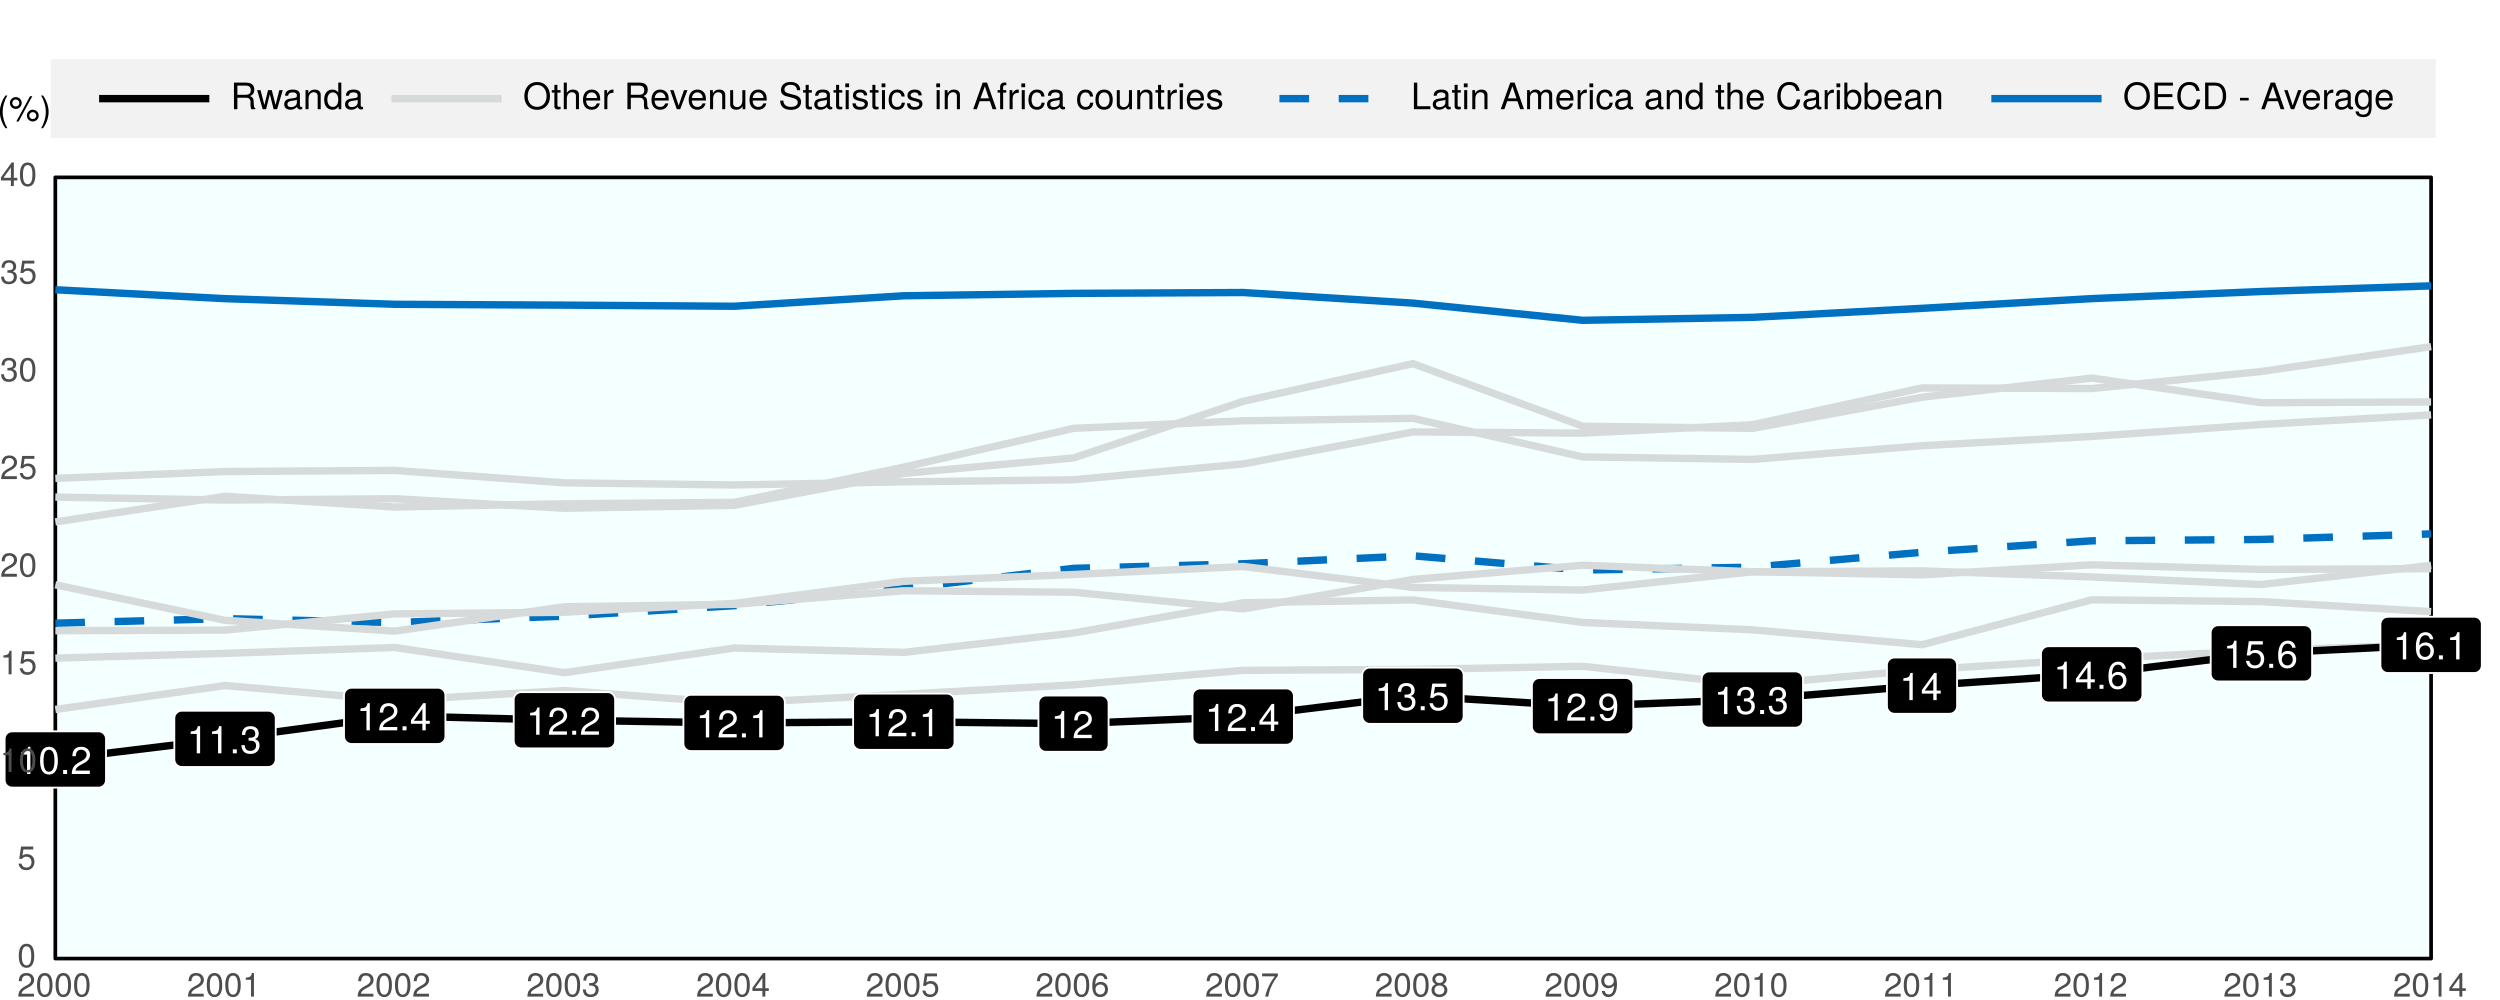 <?xml version="1.0" encoding="UTF-8"?>
<svg xmlns="http://www.w3.org/2000/svg" xmlns:xlink="http://www.w3.org/1999/xlink" width="720pt" height="288pt" viewBox="0 0 720 288" version="1.1">
<defs>
<g>
<symbol overflow="visible" id="glyph0-0">
<path style="stroke:none;" d=""/>
</symbol>
<symbol overflow="visible" id="glyph0-1">
<path style="stroke:none;" d="M 3.828 0 L 3.828 -7.828 L 3.188 -7.828 C 2.844 -6.625 2.625 -6.469 1.125 -6.281 L 1.125 -5.578 L 2.859 -5.578 L 2.859 0 Z M 3.828 0 "/>
</symbol>
<symbol overflow="visible" id="glyph0-2">
<path style="stroke:none;" d="M 5.594 -3.766 C 5.594 -6.484 4.734 -7.828 3.031 -7.828 C 1.344 -7.828 0.469 -6.469 0.469 -3.828 C 0.469 -1.188 1.359 0.172 3.031 0.172 C 4.688 0.172 5.594 -1.188 5.594 -3.766 Z M 4.609 -3.859 C 4.609 -1.641 4.094 -0.641 3.016 -0.641 C 1.984 -0.641 1.469 -1.672 1.469 -3.828 C 1.469 -5.969 1.984 -6.969 3.031 -6.969 C 4.094 -6.969 4.609 -5.953 4.609 -3.859 Z M 4.609 -3.859 "/>
</symbol>
<symbol overflow="visible" id="glyph0-3">
<path style="stroke:none;" d="M 2.109 0 L 2.109 -1.156 L 0.969 -1.156 L 0.969 0 Z M 2.109 0 "/>
</symbol>
<symbol overflow="visible" id="glyph0-4">
<path style="stroke:none;" d="M 5.641 -5.531 C 5.641 -6.859 4.625 -7.828 3.141 -7.828 C 1.531 -7.828 0.609 -7.016 0.547 -5.109 L 1.531 -5.109 C 1.609 -6.422 2.141 -6.984 3.109 -6.984 C 3.984 -6.984 4.656 -6.359 4.656 -5.516 C 4.656 -4.891 4.281 -4.359 3.594 -3.969 L 2.578 -3.391 C 0.938 -2.469 0.469 -1.719 0.375 0 L 5.594 0 L 5.594 -0.969 L 1.469 -0.969 C 1.562 -1.609 1.922 -2.016 2.891 -2.578 L 3.984 -3.172 C 5.078 -3.75 5.641 -4.578 5.641 -5.531 Z M 5.641 -5.531 "/>
</symbol>
<symbol overflow="visible" id="glyph0-5">
<path style="stroke:none;" d="M 5.594 -2.281 C 5.594 -3.219 5.203 -3.781 4.266 -4.094 C 5 -4.391 5.359 -4.891 5.359 -5.672 C 5.359 -7.031 4.469 -7.828 2.969 -7.828 C 1.391 -7.828 0.547 -6.969 0.516 -5.297 L 1.484 -5.297 C 1.516 -6.469 1.984 -6.984 2.984 -6.984 C 3.844 -6.984 4.359 -6.469 4.359 -5.641 C 4.359 -4.812 4 -4.469 2.438 -4.469 L 2.438 -3.641 L 2.969 -3.641 C 4.047 -3.641 4.594 -3.141 4.594 -2.266 C 4.594 -1.281 3.984 -0.703 2.969 -0.703 C 1.906 -0.703 1.391 -1.219 1.328 -2.359 L 0.359 -2.359 C 0.469 -0.625 1.344 0.172 2.938 0.172 C 4.547 0.172 5.594 -0.797 5.594 -2.281 Z M 5.594 -2.281 "/>
</symbol>
<symbol overflow="visible" id="glyph0-6">
<path style="stroke:none;" d="M 5.75 -1.875 L 5.75 -2.75 L 4.578 -2.75 L 4.578 -7.828 L 3.859 -7.828 L 0.312 -2.906 L 0.312 -1.875 L 3.609 -1.875 L 3.609 0 L 4.578 0 L 4.578 -1.875 Z M 3.609 -2.75 L 1.156 -2.75 L 3.609 -6.172 Z M 3.609 -2.75 "/>
</symbol>
<symbol overflow="visible" id="glyph0-7">
<path style="stroke:none;" d="M 5.672 -2.594 C 5.672 -4.141 4.641 -5.156 3.141 -5.156 C 2.578 -5.156 2.141 -5.016 1.688 -4.688 L 2 -6.703 L 5.266 -6.703 L 5.266 -7.672 L 1.219 -7.672 L 0.625 -3.562 L 1.531 -3.562 C 1.984 -4.109 2.359 -4.297 2.953 -4.297 C 4.016 -4.297 4.672 -3.625 4.672 -2.469 C 4.672 -1.344 4.016 -0.703 2.953 -0.703 C 2.109 -0.703 1.594 -1.125 1.359 -2.016 L 0.391 -2.016 C 0.703 -0.453 1.594 0.172 2.984 0.172 C 4.562 0.172 5.672 -0.938 5.672 -2.594 Z M 5.672 -2.594 "/>
</symbol>
<symbol overflow="visible" id="glyph0-8">
<path style="stroke:none;" d="M 5.625 -4.094 C 5.625 -6.547 4.766 -7.828 2.984 -7.828 C 1.484 -7.828 0.422 -6.766 0.422 -5.234 C 0.422 -3.781 1.406 -2.797 2.828 -2.797 C 3.562 -2.797 4.109 -3.062 4.625 -3.672 C 4.609 -1.75 3.984 -0.703 2.875 -0.703 C 2.188 -0.703 1.719 -1.125 1.562 -1.875 L 0.578 -1.875 C 0.766 -0.594 1.609 0.172 2.812 0.172 C 4.641 0.172 5.625 -1.391 5.625 -4.094 Z M 4.562 -5.266 C 4.562 -4.297 3.891 -3.656 2.938 -3.656 C 2 -3.656 1.406 -4.266 1.406 -5.312 C 1.406 -6.312 2.078 -6.984 2.969 -6.984 C 3.875 -6.984 4.562 -6.281 4.562 -5.266 Z M 4.562 -5.266 "/>
</symbol>
<symbol overflow="visible" id="glyph0-9">
<path style="stroke:none;" d="M 5.672 -2.438 C 5.672 -3.891 4.672 -4.875 3.266 -4.875 C 2.5 -4.875 1.891 -4.578 1.469 -4 C 1.484 -5.906 2.094 -6.969 3.219 -6.969 C 3.906 -6.969 4.375 -6.547 4.531 -5.781 L 5.5 -5.781 C 5.312 -7.062 4.469 -7.828 3.281 -7.828 C 1.453 -7.828 0.469 -6.297 0.469 -3.562 C 0.469 -1.125 1.312 0.172 3.109 0.172 C 4.594 0.172 5.672 -0.891 5.672 -2.438 Z M 4.672 -2.359 C 4.672 -1.375 4.016 -0.703 3.109 -0.703 C 2.203 -0.703 1.531 -1.406 1.531 -2.406 C 1.531 -3.375 2.188 -4.016 3.141 -4.016 C 4.094 -4.016 4.672 -3.406 4.672 -2.359 Z M 4.672 -2.359 "/>
</symbol>
<symbol overflow="visible" id="glyph1-0">
<path style="stroke:none;" d=""/>
</symbol>
<symbol overflow="visible" id="glyph1-1">
<path style="stroke:none;" d="M 4.859 -3.266 C 4.859 -5.625 4.109 -6.797 2.641 -6.797 C 1.172 -6.797 0.406 -5.609 0.406 -3.328 C 0.406 -1.031 1.188 0.141 2.641 0.141 C 4.078 0.141 4.859 -1.031 4.859 -3.266 Z M 4 -3.344 C 4 -1.422 3.562 -0.562 2.625 -0.562 C 1.734 -0.562 1.281 -1.453 1.281 -3.312 C 1.281 -5.188 1.734 -6.047 2.641 -6.047 C 3.547 -6.047 4 -5.172 4 -3.344 Z M 4 -3.344 "/>
</symbol>
<symbol overflow="visible" id="glyph1-2">
<path style="stroke:none;" d="M 4.922 -2.25 C 4.922 -3.594 4.031 -4.484 2.719 -4.484 C 2.25 -4.484 1.859 -4.359 1.469 -4.062 L 1.734 -5.828 L 4.562 -5.828 L 4.562 -6.656 L 1.062 -6.656 L 0.547 -3.094 L 1.328 -3.094 C 1.719 -3.562 2.047 -3.734 2.578 -3.734 C 3.484 -3.734 4.062 -3.141 4.062 -2.141 C 4.062 -1.156 3.484 -0.609 2.578 -0.609 C 1.828 -0.609 1.375 -0.984 1.188 -1.75 L 0.328 -1.75 C 0.609 -0.391 1.375 0.141 2.594 0.141 C 3.969 0.141 4.922 -0.812 4.922 -2.25 Z M 4.922 -2.25 "/>
</symbol>
<symbol overflow="visible" id="glyph1-3">
<path style="stroke:none;" d="M 3.328 0 L 3.328 -6.797 L 2.766 -6.797 C 2.469 -5.75 2.281 -5.609 0.984 -5.453 L 0.984 -4.844 L 2.484 -4.844 L 2.484 0 Z M 3.328 0 "/>
</symbol>
<symbol overflow="visible" id="glyph1-4">
<path style="stroke:none;" d="M 4.906 -4.812 C 4.906 -5.953 4.016 -6.797 2.719 -6.797 C 1.328 -6.797 0.531 -6.094 0.484 -4.438 L 1.328 -4.438 C 1.391 -5.578 1.859 -6.062 2.703 -6.062 C 3.469 -6.062 4.031 -5.516 4.031 -4.781 C 4.031 -4.25 3.719 -3.797 3.125 -3.438 L 2.234 -2.938 C 0.812 -2.141 0.406 -1.5 0.328 0 L 4.859 0 L 4.859 -0.828 L 1.281 -0.828 C 1.359 -1.391 1.672 -1.75 2.5 -2.234 L 3.469 -2.75 C 4.406 -3.266 4.906 -3.969 4.906 -4.812 Z M 4.906 -4.812 "/>
</symbol>
<symbol overflow="visible" id="glyph1-5">
<path style="stroke:none;" d="M 4.859 -1.969 C 4.859 -2.797 4.516 -3.281 3.703 -3.562 C 4.344 -3.812 4.656 -4.25 4.656 -4.938 C 4.656 -6.109 3.875 -6.797 2.578 -6.797 C 1.203 -6.797 0.484 -6.047 0.453 -4.609 L 1.297 -4.609 C 1.312 -5.609 1.734 -6.062 2.594 -6.062 C 3.344 -6.062 3.797 -5.625 3.797 -4.906 C 3.797 -4.172 3.469 -3.875 2.125 -3.875 L 2.125 -3.172 L 2.578 -3.172 C 3.516 -3.172 3.984 -2.719 3.984 -1.969 C 3.984 -1.109 3.469 -0.609 2.578 -0.609 C 1.656 -0.609 1.203 -1.062 1.156 -2.047 L 0.312 -2.047 C 0.406 -0.531 1.156 0.141 2.547 0.141 C 3.953 0.141 4.859 -0.688 4.859 -1.969 Z M 4.859 -1.969 "/>
</symbol>
<symbol overflow="visible" id="glyph1-6">
<path style="stroke:none;" d="M 4.984 -1.625 L 4.984 -2.391 L 3.984 -2.391 L 3.984 -6.797 L 3.359 -6.797 L 0.266 -2.516 L 0.266 -1.625 L 3.141 -1.625 L 3.141 0 L 3.984 0 L 3.984 -1.625 Z M 3.141 -2.391 L 1 -2.391 L 3.141 -5.359 Z M 3.141 -2.391 "/>
</symbol>
<symbol overflow="visible" id="glyph1-7">
<path style="stroke:none;" d="M 4.922 -2.109 C 4.922 -3.375 4.062 -4.234 2.844 -4.234 C 2.172 -4.234 1.641 -3.969 1.281 -3.469 C 1.281 -5.125 1.828 -6.047 2.797 -6.047 C 3.391 -6.047 3.797 -5.672 3.938 -5.031 L 4.781 -5.031 C 4.609 -6.141 3.891 -6.797 2.844 -6.797 C 1.266 -6.797 0.406 -5.469 0.406 -3.094 C 0.406 -0.984 1.141 0.141 2.703 0.141 C 3.984 0.141 4.922 -0.781 4.922 -2.109 Z M 4.062 -2.047 C 4.062 -1.188 3.484 -0.609 2.703 -0.609 C 1.922 -0.609 1.328 -1.219 1.328 -2.094 C 1.328 -2.938 1.906 -3.484 2.734 -3.484 C 3.547 -3.484 4.062 -2.953 4.062 -2.047 Z M 4.062 -2.047 "/>
</symbol>
<symbol overflow="visible" id="glyph1-8">
<path style="stroke:none;" d="M 4.984 -5.953 L 4.984 -6.656 L 0.438 -6.656 L 0.438 -5.828 L 4.109 -5.828 C 2.766 -4.109 1.797 -2.125 1.328 0 L 2.219 0 C 2.594 -2.203 3.562 -4.25 4.984 -5.953 Z M 4.984 -5.953 "/>
</symbol>
<symbol overflow="visible" id="glyph1-9">
<path style="stroke:none;" d="M 4.922 -1.922 C 4.922 -2.672 4.531 -3.203 3.75 -3.578 C 4.453 -4 4.688 -4.344 4.688 -4.984 C 4.688 -6.047 3.844 -6.797 2.641 -6.797 C 1.438 -6.797 0.594 -6.047 0.594 -4.984 C 0.594 -4.359 0.828 -4.016 1.516 -3.578 C 0.734 -3.203 0.359 -2.672 0.359 -1.922 C 0.359 -0.688 1.297 0.141 2.641 0.141 C 3.984 0.141 4.922 -0.688 4.922 -1.922 Z M 3.812 -4.969 C 3.812 -4.344 3.344 -3.922 2.641 -3.922 C 1.922 -3.922 1.453 -4.344 1.453 -4.984 C 1.453 -5.625 1.922 -6.047 2.641 -6.047 C 3.359 -6.047 3.812 -5.625 3.812 -4.969 Z M 4.062 -1.906 C 4.062 -1.109 3.484 -0.609 2.625 -0.609 C 1.797 -0.609 1.219 -1.109 1.219 -1.906 C 1.219 -2.703 1.797 -3.203 2.641 -3.203 C 3.484 -3.203 4.062 -2.703 4.062 -1.906 Z M 4.062 -1.906 "/>
</symbol>
<symbol overflow="visible" id="glyph1-10">
<path style="stroke:none;" d="M 4.891 -3.562 C 4.891 -5.688 4.141 -6.797 2.594 -6.797 C 1.297 -6.797 0.359 -5.875 0.359 -4.547 C 0.359 -3.281 1.234 -2.422 2.453 -2.422 C 3.094 -2.422 3.562 -2.656 4.016 -3.188 C 4 -1.531 3.469 -0.609 2.5 -0.609 C 1.906 -0.609 1.484 -0.984 1.359 -1.625 L 0.516 -1.625 C 0.672 -0.516 1.406 0.141 2.438 0.141 C 4.031 0.141 4.891 -1.203 4.891 -3.562 Z M 3.969 -4.562 C 3.969 -3.734 3.375 -3.172 2.547 -3.172 C 1.734 -3.172 1.234 -3.703 1.234 -4.609 C 1.234 -5.484 1.797 -6.062 2.578 -6.062 C 3.375 -6.062 3.969 -5.453 3.969 -4.562 Z M 3.969 -4.562 "/>
</symbol>
<symbol overflow="visible" id="glyph2-0">
<path style="stroke:none;" d=""/>
</symbol>
<symbol overflow="visible" id="glyph2-1">
<path style="stroke:none;" d="M 7.125 0 L 7.125 -0.234 C 6.766 -0.5 6.672 -0.766 6.672 -1.781 C 6.641 -3.047 6.453 -3.422 5.625 -3.781 C 6.484 -4.203 6.828 -4.734 6.828 -5.609 C 6.828 -6.938 6 -7.656 4.5 -7.656 L 0.969 -7.656 L 0.969 0 L 1.953 0 L 1.953 -3.297 L 4.469 -3.297 C 5.328 -3.297 5.75 -2.875 5.734 -1.938 L 5.719 -1.25 C 5.719 -0.781 5.812 -0.312 5.938 0 Z M 5.812 -5.469 C 5.812 -4.562 5.359 -4.156 4.312 -4.156 L 1.953 -4.156 L 1.953 -6.797 L 4.312 -6.797 C 5.406 -6.797 5.812 -6.328 5.812 -5.469 Z M 5.812 -5.469 "/>
</symbol>
<symbol overflow="visible" id="glyph2-2">
<path style="stroke:none;" d="M 7.438 -5.5 L 6.453 -5.5 L 5.359 -1.219 L 4.281 -5.5 L 3.203 -5.5 L 2.156 -1.219 L 1.031 -5.5 L 0.062 -5.5 L 1.656 0 L 2.641 0 L 3.703 -4.312 L 4.812 0 L 5.812 0 Z M 7.438 -5.5 "/>
</symbol>
<symbol overflow="visible" id="glyph2-3">
<path style="stroke:none;" d="M 5.625 -0.016 L 5.625 -0.688 C 5.516 -0.656 5.484 -0.656 5.422 -0.656 C 5.125 -0.656 4.953 -0.812 4.953 -1.094 L 4.953 -4.156 C 4.953 -5.141 4.234 -5.656 2.891 -5.656 C 1.547 -5.656 0.734 -5.141 0.688 -3.875 L 1.562 -3.875 C 1.641 -4.547 2.031 -4.844 2.859 -4.844 C 3.641 -4.844 4.078 -4.562 4.078 -4.031 L 4.078 -3.797 C 4.078 -3.438 3.859 -3.281 3.172 -3.188 C 1.938 -3.031 1.75 -3 1.406 -2.859 C 0.766 -2.594 0.438 -2.094 0.438 -1.422 C 0.438 -0.438 1.141 0.156 2.25 0.156 C 2.953 0.156 3.641 -0.141 4.109 -0.656 C 4.203 -0.234 4.594 0.078 5.016 0.078 C 5.203 0.078 5.328 0.047 5.625 -0.016 Z M 4.078 -1.906 C 4.078 -1.109 3.281 -0.609 2.438 -0.609 C 1.75 -0.609 1.359 -0.844 1.359 -1.453 C 1.359 -2.031 1.75 -2.281 2.672 -2.422 C 3.594 -2.547 3.797 -2.578 4.078 -2.719 Z M 4.078 -1.906 "/>
</symbol>
<symbol overflow="visible" id="glyph2-4">
<path style="stroke:none;" d="M 5.109 0 L 5.109 -4.156 C 5.109 -5.078 4.438 -5.656 3.375 -5.656 C 2.547 -5.656 2.031 -5.344 1.547 -4.578 L 1.547 -5.5 L 0.734 -5.5 L 0.734 0 L 1.609 0 L 1.609 -3.031 C 1.609 -4.156 2.219 -4.891 3.109 -4.891 C 3.797 -4.891 4.234 -4.469 4.234 -3.812 L 4.234 0 Z M 5.109 0 "/>
</symbol>
<symbol overflow="visible" id="glyph2-5">
<path style="stroke:none;" d="M 5.203 0 L 5.203 -7.656 L 4.328 -7.656 L 4.328 -4.812 C 3.953 -5.359 3.375 -5.656 2.641 -5.656 C 1.203 -5.656 0.266 -4.562 0.266 -2.797 C 0.266 -0.938 1.188 0.156 2.672 0.156 C 3.422 0.156 3.953 -0.125 4.422 -0.812 L 4.422 0 Z M 4.328 -2.734 C 4.328 -1.453 3.719 -0.656 2.797 -0.656 C 1.828 -0.656 1.188 -1.469 1.188 -2.75 C 1.188 -4.031 1.828 -4.844 2.781 -4.844 C 3.734 -4.844 4.328 -4 4.328 -2.734 Z M 4.328 -2.734 "/>
</symbol>
<symbol overflow="visible" id="glyph2-6">
<path style="stroke:none;" d="M 7.797 -3.703 C 7.797 -6.172 6.328 -7.844 4.078 -7.844 C 1.891 -7.844 0.406 -6.156 0.406 -3.766 C 0.406 -1.375 1.891 0.188 4.094 0.188 C 6.344 0.188 7.797 -1.453 7.797 -3.703 Z M 6.812 -3.734 C 6.812 -1.875 5.719 -0.672 4.094 -0.672 C 2.469 -0.672 1.375 -1.875 1.375 -3.766 C 1.375 -5.656 2.469 -6.984 4.078 -6.984 C 5.75 -6.984 6.812 -5.656 6.812 -3.734 Z M 6.812 -3.734 "/>
</symbol>
<symbol overflow="visible" id="glyph2-7">
<path style="stroke:none;" d="M 2.672 0 L 2.672 -0.734 C 2.547 -0.703 2.422 -0.688 2.25 -0.688 C 1.875 -0.688 1.766 -0.797 1.766 -1.188 L 1.766 -4.781 L 2.672 -4.781 L 2.672 -5.5 L 1.766 -5.5 L 1.766 -7.016 L 0.891 -7.016 L 0.891 -5.5 L 0.141 -5.5 L 0.141 -4.781 L 0.891 -4.781 L 0.891 -0.797 C 0.891 -0.234 1.266 0.078 1.953 0.078 C 2.156 0.078 2.375 0.047 2.672 0 Z M 2.672 0 "/>
</symbol>
<symbol overflow="visible" id="glyph2-8">
<path style="stroke:none;" d="M 5.109 0 L 5.109 -4.156 C 5.109 -5.078 4.438 -5.656 3.375 -5.656 C 2.594 -5.656 2.125 -5.422 1.609 -4.75 L 1.609 -7.656 L 0.734 -7.656 L 0.734 0 L 1.609 0 L 1.609 -3.031 C 1.609 -4.156 2.188 -4.891 3.094 -4.891 C 3.719 -4.891 4.234 -4.531 4.234 -3.812 L 4.234 0 Z M 5.109 0 "/>
</symbol>
<symbol overflow="visible" id="glyph2-9">
<path style="stroke:none;" d="M 5.391 -2.5 C 5.391 -3.297 5.328 -3.797 5.172 -4.203 C 4.812 -5.109 3.969 -5.656 2.938 -5.656 C 1.406 -5.656 0.422 -4.531 0.422 -2.719 C 0.422 -0.906 1.375 0.156 2.922 0.156 C 4.172 0.156 5.047 -0.562 5.266 -1.672 L 4.391 -1.672 C 4.141 -0.938 3.656 -0.656 2.953 -0.656 C 2.031 -0.656 1.359 -1.234 1.328 -2.5 Z M 4.453 -3.281 C 4.453 -3.281 4.453 -3.234 4.438 -3.219 L 1.359 -3.219 C 1.422 -4.188 2.047 -4.844 2.922 -4.844 C 3.797 -4.844 4.453 -4.141 4.453 -3.281 Z M 4.453 -3.281 "/>
</symbol>
<symbol overflow="visible" id="glyph2-10">
<path style="stroke:none;" d="M 3.375 -4.734 L 3.375 -5.625 C 3.219 -5.656 3.156 -5.656 3.031 -5.656 C 2.469 -5.656 2.031 -5.328 1.531 -4.5 L 1.531 -5.5 L 0.734 -5.5 L 0.734 0 L 1.609 0 L 1.609 -2.859 C 1.609 -4.094 2.016 -4.719 3.375 -4.734 Z M 3.375 -4.734 "/>
</symbol>
<symbol overflow="visible" id="glyph2-11">
<path style="stroke:none;" d=""/>
</symbol>
<symbol overflow="visible" id="glyph2-12">
<path style="stroke:none;" d="M 5.109 -5.5 L 4.109 -5.5 L 2.562 -1.047 L 1.094 -5.5 L 0.109 -5.5 L 2.031 0 L 3 0 Z M 5.109 -5.5 "/>
</symbol>
<symbol overflow="visible" id="glyph2-13">
<path style="stroke:none;" d="M 5.062 0 L 5.062 -5.5 L 4.188 -5.5 L 4.188 -2.469 C 4.188 -1.344 3.594 -0.609 2.688 -0.609 C 2 -0.609 1.547 -1.031 1.547 -1.688 L 1.547 -5.5 L 0.688 -5.5 L 0.688 -1.344 C 0.688 -0.438 1.359 0.156 2.438 0.156 C 3.25 0.156 3.766 -0.125 4.281 -0.844 L 4.281 0 Z M 5.062 0 "/>
</symbol>
<symbol overflow="visible" id="glyph2-14">
<path style="stroke:none;" d="M 6.516 -2.094 C 6.516 -3.047 5.938 -3.734 4.891 -4.016 L 2.969 -4.531 C 2.047 -4.781 1.719 -5.078 1.719 -5.672 C 1.719 -6.453 2.391 -7.031 3.422 -7.031 C 4.641 -7.031 5.328 -6.469 5.328 -5.469 L 6.266 -5.469 C 6.266 -6.969 5.219 -7.844 3.453 -7.844 C 1.781 -7.844 0.734 -6.922 0.734 -5.531 C 0.734 -4.594 1.234 -4.016 2.234 -3.75 L 4.141 -3.25 C 5.109 -3 5.547 -2.609 5.547 -2 C 5.547 -1.172 4.906 -0.672 3.594 -0.672 C 2.141 -0.672 1.422 -1.391 1.422 -2.484 L 0.5 -2.484 C 0.5 -0.688 1.719 0.188 3.531 0.188 C 5.469 0.188 6.516 -0.734 6.516 -2.094 Z M 6.516 -2.094 "/>
</symbol>
<symbol overflow="visible" id="glyph2-15">
<path style="stroke:none;" d="M 1.609 0 L 1.609 -5.5 L 0.734 -5.5 L 0.734 0 Z M 1.719 -6.328 L 1.719 -7.422 L 0.625 -7.422 L 0.625 -6.328 Z M 1.719 -6.328 "/>
</symbol>
<symbol overflow="visible" id="glyph2-16">
<path style="stroke:none;" d="M 4.812 -1.547 C 4.812 -2.359 4.359 -2.766 3.266 -3.031 L 2.422 -3.234 C 1.719 -3.406 1.406 -3.641 1.406 -4.016 C 1.406 -4.531 1.859 -4.844 2.578 -4.844 C 3.281 -4.844 3.656 -4.547 3.672 -3.969 L 4.594 -3.969 C 4.594 -5.047 3.875 -5.656 2.609 -5.656 C 1.328 -5.656 0.5 -5 0.5 -3.984 C 0.5 -3.125 0.938 -2.703 2.234 -2.391 L 3.062 -2.188 C 3.672 -2.047 3.906 -1.875 3.906 -1.469 C 3.906 -0.953 3.391 -0.656 2.625 -0.656 C 1.844 -0.656 1.391 -0.844 1.281 -1.688 L 0.359 -1.688 C 0.406 -0.406 1.109 0.156 2.547 0.156 C 3.938 0.156 4.812 -0.484 4.812 -1.547 Z M 4.812 -1.547 "/>
</symbol>
<symbol overflow="visible" id="glyph2-17">
<path style="stroke:none;" d="M 5.016 -1.891 L 4.125 -1.891 C 3.984 -1.016 3.531 -0.656 2.781 -0.656 C 1.812 -0.656 1.234 -1.391 1.234 -2.703 C 1.234 -4.078 1.812 -4.844 2.766 -4.844 C 3.5 -4.844 3.953 -4.422 4.062 -3.656 L 4.953 -3.656 C 4.844 -5 4 -5.656 2.766 -5.656 C 1.297 -5.656 0.328 -4.531 0.328 -2.703 C 0.328 -0.922 1.266 0.156 2.766 0.156 C 4.078 0.156 4.906 -0.625 5.016 -1.891 Z M 5.016 -1.891 "/>
</symbol>
<symbol overflow="visible" id="glyph2-18">
<path style="stroke:none;" d="M 6.859 0 L 4.172 -7.656 L 2.906 -7.656 L 0.172 0 L 1.219 0 L 2.031 -2.297 L 4.984 -2.297 L 5.766 0 Z M 4.703 -3.125 L 2.266 -3.125 L 3.531 -6.609 Z M 4.703 -3.125 "/>
</symbol>
<symbol overflow="visible" id="glyph2-19">
<path style="stroke:none;" d="M 2.703 -4.781 L 2.703 -5.5 L 1.797 -5.5 L 1.797 -6.359 C 1.797 -6.734 2 -6.922 2.406 -6.922 C 2.484 -6.922 2.516 -6.922 2.703 -6.906 L 2.703 -7.641 C 2.516 -7.672 2.391 -7.688 2.219 -7.688 C 1.406 -7.688 0.922 -7.219 0.922 -6.438 L 0.922 -5.5 L 0.188 -5.5 L 0.188 -4.781 L 0.922 -4.781 L 0.922 0 L 1.797 0 L 1.797 -4.781 Z M 2.703 -4.781 "/>
</symbol>
<symbol overflow="visible" id="glyph2-20">
<path style="stroke:none;" d="M 5.359 -2.703 C 5.359 -4.609 4.438 -5.656 2.859 -5.656 C 1.312 -5.656 0.375 -4.594 0.375 -2.75 C 0.375 -0.906 1.297 0.156 2.859 0.156 C 4.406 0.156 5.359 -0.906 5.359 -2.703 Z M 4.438 -2.719 C 4.438 -1.422 3.828 -0.656 2.859 -0.656 C 1.891 -0.656 1.297 -1.422 1.297 -2.75 C 1.297 -4.078 1.891 -4.844 2.859 -4.844 C 3.859 -4.844 4.438 -4.078 4.438 -2.719 Z M 4.438 -2.719 "/>
</symbol>
<symbol overflow="visible" id="glyph2-21">
<path style="stroke:none;" d="M 5.594 0 L 5.594 -0.859 L 1.812 -0.859 L 1.812 -7.656 L 0.844 -7.656 L 0.844 0 Z M 5.594 0 "/>
</symbol>
<symbol overflow="visible" id="glyph2-22">
<path style="stroke:none;" d="M 7.984 0 L 7.984 -4.125 C 7.984 -5.109 7.438 -5.656 6.406 -5.656 C 5.672 -5.656 5.234 -5.438 4.719 -4.812 C 4.391 -5.406 3.953 -5.656 3.234 -5.656 C 2.5 -5.656 2.016 -5.391 1.547 -4.719 L 1.547 -5.5 L 0.75 -5.5 L 0.75 0 L 1.609 0 L 1.609 -3.453 C 1.609 -4.25 2.188 -4.891 2.906 -4.891 C 3.562 -4.891 3.922 -4.5 3.922 -3.797 L 3.922 0 L 4.797 0 L 4.797 -3.453 C 4.797 -4.25 5.391 -4.891 6.094 -4.891 C 6.734 -4.891 7.109 -4.484 7.109 -3.797 L 7.109 0 Z M 7.984 0 "/>
</symbol>
<symbol overflow="visible" id="glyph2-23">
<path style="stroke:none;" d="M 7.109 -2.797 L 6.094 -2.797 C 5.875 -1.344 5.266 -0.672 3.969 -0.672 C 2.453 -0.672 1.484 -1.844 1.484 -3.75 C 1.484 -5.719 2.406 -6.984 3.891 -6.984 C 5.078 -6.984 5.719 -6.453 5.953 -5.281 L 6.953 -5.281 C 6.641 -6.969 5.688 -7.844 4 -7.844 C 1.688 -7.844 0.5 -5.969 0.5 -3.734 C 0.5 -1.5 1.719 0.188 3.953 0.188 C 5.828 0.188 6.875 -0.797 7.109 -2.797 Z M 7.109 -2.797 "/>
</symbol>
<symbol overflow="visible" id="glyph2-24">
<path style="stroke:none;" d="M 5.484 -2.812 C 5.484 -4.594 4.594 -5.656 3.141 -5.656 C 2.391 -5.656 1.844 -5.375 1.438 -4.75 L 1.438 -7.656 L 0.562 -7.656 L 0.562 0 L 1.359 0 L 1.359 -0.781 C 1.781 -0.141 2.328 0.156 3.094 0.156 C 4.547 0.156 5.484 -1.031 5.484 -2.812 Z M 4.578 -2.766 C 4.578 -1.516 3.922 -0.656 2.969 -0.656 C 2.047 -0.656 1.438 -1.5 1.438 -2.75 C 1.438 -4.047 2.047 -4.875 2.969 -4.844 C 3.953 -4.844 4.578 -3.984 4.578 -2.766 Z M 4.578 -2.766 "/>
</symbol>
<symbol overflow="visible" id="glyph2-25">
<path style="stroke:none;" d="M 6.438 0 L 6.438 -0.859 L 1.922 -0.859 L 1.922 -3.484 L 6.094 -3.484 L 6.094 -4.344 L 1.922 -4.344 L 1.922 -6.797 L 6.25 -6.797 L 6.25 -7.656 L 0.938 -7.656 L 0.938 0 Z M 6.438 0 "/>
</symbol>
<symbol overflow="visible" id="glyph2-26">
<path style="stroke:none;" d="M 7 -3.828 C 7 -6.203 5.828 -7.656 3.891 -7.656 L 0.938 -7.656 L 0.938 0 L 3.891 0 C 5.812 0 7 -1.453 7 -3.828 Z M 6.031 -3.828 C 6.031 -1.891 5.234 -0.859 3.719 -0.859 L 1.906 -0.859 L 1.906 -6.797 L 3.719 -6.797 C 5.234 -6.797 6.031 -5.781 6.031 -3.828 Z M 6.031 -3.828 "/>
</symbol>
<symbol overflow="visible" id="glyph2-27">
<path style="stroke:none;" d="M 2.984 -2.516 L 2.984 -3.281 L 0.484 -3.281 L 0.484 -2.516 Z M 2.984 -2.516 "/>
</symbol>
<symbol overflow="visible" id="glyph2-28">
<path style="stroke:none;" d="M 5.141 -0.906 L 5.141 -5.5 L 4.328 -5.5 L 4.328 -4.703 C 3.891 -5.359 3.344 -5.656 2.641 -5.656 C 1.25 -5.656 0.297 -4.484 0.297 -2.703 C 0.297 -0.969 1.281 0.156 2.578 0.156 C 3.266 0.156 3.75 -0.141 4.328 -0.828 L 4.328 -0.469 C 4.328 1 3.734 1.547 2.703 1.547 C 2.016 1.547 1.484 1.297 1.375 0.625 L 0.484 0.625 C 0.578 1.672 1.391 2.281 2.672 2.281 C 4.406 2.281 5.141 1.516 5.141 -0.906 Z M 4.234 -2.719 C 4.234 -1.406 3.672 -0.656 2.75 -0.656 C 1.797 -0.656 1.219 -1.422 1.219 -2.75 C 1.219 -4.078 1.812 -4.844 2.734 -4.844 C 3.688 -4.844 4.234 -4.047 4.234 -2.719 Z M 4.234 -2.719 "/>
</symbol>
<symbol overflow="visible" id="glyph3-0">
<path style="stroke:none;" d=""/>
</symbol>
<symbol overflow="visible" id="glyph3-1">
<path style="stroke:none;" d="M 2.906 2.125 C 2.031 0.688 1.547 -0.984 1.547 -2.594 C 1.547 -4.188 2.031 -5.875 2.906 -7.297 L 2.359 -7.297 C 1.359 -5.984 0.734 -4.156 0.734 -2.594 C 0.734 -1.016 1.359 0.812 2.359 2.125 Z M 2.906 2.125 "/>
</symbol>
<symbol overflow="visible" id="glyph3-2">
<path style="stroke:none;" d="M 3.703 -5.125 C 3.703 -6.094 2.953 -6.844 1.984 -6.844 C 1.062 -6.844 0.297 -6.078 0.297 -5.141 C 0.297 -4.203 1.062 -3.438 2 -3.438 C 2.938 -3.438 3.703 -4.203 3.703 -5.125 Z M 3.016 -5.125 C 3.016 -4.578 2.547 -4.125 2 -4.125 C 1.438 -4.125 0.984 -4.594 0.984 -5.141 C 0.984 -5.703 1.438 -6.156 1.984 -6.156 C 2.562 -6.156 3.016 -5.703 3.016 -5.125 Z M 6.75 -7.094 L 6.094 -7.094 L 2.141 0.203 L 2.797 0.203 Z M 8.594 -1.5 C 8.594 -2.453 7.844 -3.219 6.875 -3.219 C 5.953 -3.219 5.188 -2.453 5.188 -1.516 C 5.188 -0.578 5.953 0.188 6.891 0.188 C 7.812 0.188 8.594 -0.578 8.594 -1.5 Z M 7.906 -1.5 C 7.906 -0.953 7.438 -0.516 6.891 -0.516 C 6.328 -0.516 5.875 -0.953 5.875 -1.516 C 5.875 -2.062 6.328 -2.516 6.875 -2.516 C 7.453 -2.516 7.906 -2.062 7.906 -1.5 Z M 7.906 -1.5 "/>
</symbol>
<symbol overflow="visible" id="glyph3-3">
<path style="stroke:none;" d="M 2.562 -2.578 C 2.562 -4.156 1.938 -5.984 0.938 -7.297 L 0.375 -7.297 C 1.266 -5.859 1.75 -4.188 1.75 -2.578 C 1.75 -0.984 1.266 0.703 0.375 2.125 L 0.938 2.125 C 1.938 0.812 2.562 -1.016 2.562 -2.578 Z M 2.562 -2.578 "/>
</symbol>
</g>
</defs>
<g id="surface66">
<rect x="0" y="0" width="720" height="288" style="fill:rgb(100%,100%,100%);fill-opacity:1;stroke:none;"/>
<rect x="0" y="0" width="720" height="288" style="fill:rgb(100%,100%,100%);fill-opacity:1;stroke:none;"/>
<path style="fill:none;stroke-width:1.067;stroke-linecap:round;stroke-linejoin:round;stroke:rgb(100%,100%,100%);stroke-opacity:1;stroke-miterlimit:10;" d="M 0 288 L 720 288 L 720 0 L 0 0 Z M 0 288 "/>
<path style="fill-rule:nonzero;fill:rgb(95.686%,100%,100%);fill-opacity:1;stroke-width:1.067;stroke-linecap:round;stroke-linejoin:round;stroke:rgb(0%,0%,0%);stroke-opacity:1;stroke-miterlimit:10;" d="M 15.93 276.07 L 700.156 276.07 L 700.156 51.078 L 15.93 51.078 Z M 15.93 276.07 "/>
<path style="fill:none;stroke-width:2.134;stroke-linecap:butt;stroke-linejoin:round;stroke:rgb(0%,43.922%,75.294%);stroke-opacity:1;stroke-dasharray:8.536,8.536;stroke-miterlimit:1;" d="M 15.93 179.473 L 64.805 178.164 L 113.68 179.301 L 162.551 177.449 L 211.426 174.438 L 260.297 169.473 L 309.172 163.684 L 358.043 162.363 L 406.918 160.066 L 455.793 164.172 L 504.664 163.348 L 553.539 159.055 L 602.41 155.754 L 651.285 155.363 L 700.156 153.77 "/>
<path style="fill:none;stroke-width:2.134;stroke-linecap:butt;stroke-linejoin:round;stroke:rgb(84.314%,85.49%,85.49%);stroke-opacity:1;stroke-miterlimit:1;" d="M 15.93 189.539 L 64.805 188.168 L 113.68 186.473 L 162.551 193.723 L 211.426 186.629 L 260.297 187.883 L 309.172 182.309 L 358.043 173.59 L 406.918 172.777 L 455.793 179.266 L 504.664 181.391 L 553.539 185.684 L 602.41 172.742 L 651.285 173.266 L 700.156 176.152 "/>
<path style="fill:none;stroke-width:2.134;stroke-linecap:butt;stroke-linejoin:round;stroke:rgb(84.314%,85.49%,85.49%);stroke-opacity:1;stroke-miterlimit:1;" d="M 15.93 204.324 L 64.805 197.426 L 113.68 201.707 L 162.551 198.875 L 211.426 202.508 L 260.297 199.961 L 309.172 197.23 L 358.043 193.055 L 406.918 192.789 L 455.793 191.895 L 504.664 197.223 L 553.539 192.91 L 602.41 189.82 L 651.285 187.332 L 700.156 185.645 "/>
<path style="fill:none;stroke-width:2.134;stroke-linecap:butt;stroke-linejoin:round;stroke:rgb(84.314%,85.49%,85.49%);stroke-opacity:1;stroke-miterlimit:1;" d="M 15.93 143.156 L 64.805 144.02 L 113.68 143.625 L 162.551 146.383 L 211.426 145.535 L 260.297 136.336 L 309.172 131.879 L 358.043 115.578 L 406.918 104.73 L 455.793 122.742 L 504.664 123.379 L 553.539 114.395 L 602.41 108.887 L 651.285 115.988 L 700.156 115.758 "/>
<path style="fill:none;stroke-width:2.134;stroke-linecap:butt;stroke-linejoin:round;stroke:rgb(84.314%,85.49%,85.49%);stroke-opacity:1;stroke-miterlimit:1;" d="M 15.93 168.422 L 64.805 178.66 L 113.68 181.762 L 162.551 174.727 L 211.426 174.051 L 260.297 170.133 L 309.172 170.566 L 358.043 175.371 L 406.918 166.871 L 455.793 162.781 L 504.664 164.66 L 553.539 165.547 L 602.41 162.672 L 651.285 163.992 L 700.156 163.789 "/>
<path style="fill:none;stroke-width:2.134;stroke-linecap:butt;stroke-linejoin:round;stroke:rgb(0%,43.922%,75.294%);stroke-opacity:1;stroke-miterlimit:1;" d="M 15.93 83.445 L 64.805 86.012 L 113.68 87.637 L 162.551 87.879 L 211.426 88.199 L 260.297 85.184 L 309.172 84.492 L 358.043 84.246 L 406.918 87.293 L 455.793 92.25 L 504.664 91.398 L 553.539 88.797 L 602.41 86.004 L 651.285 83.953 L 700.156 82.328 "/>
<path style="fill:none;stroke-width:2.134;stroke-linecap:butt;stroke-linejoin:round;stroke:rgb(0%,0%,0%);stroke-opacity:1;stroke-miterlimit:1;" d="M 15.93 218.73 L 64.805 212.785 L 113.68 206.164 L 162.551 207.43 L 211.426 208.199 L 260.297 207.863 L 309.172 208.414 L 358.043 206.383 L 406.918 200.371 L 455.793 203.371 L 504.664 201.469 L 553.539 197.469 L 602.41 194.207 L 651.285 188.164 L 700.156 185.727 "/>
<path style="fill:none;stroke-width:2.134;stroke-linecap:butt;stroke-linejoin:round;stroke:rgb(84.314%,85.49%,85.49%);stroke-opacity:1;stroke-miterlimit:1;" d="M 15.93 181.645 L 64.805 181.465 L 113.68 176.789 L 162.551 176.324 L 211.426 173.777 L 260.297 167.402 L 309.172 165.457 L 358.043 163.156 L 406.918 169.18 L 455.793 169.93 L 504.664 164.676 L 553.539 164.406 L 602.41 166.164 L 651.285 168.34 L 700.156 162.824 "/>
<path style="fill:none;stroke-width:2.134;stroke-linecap:butt;stroke-linejoin:round;stroke:rgb(84.314%,85.49%,85.49%);stroke-opacity:1;stroke-miterlimit:1;" d="M 15.93 137.77 L 64.805 135.805 L 113.68 135.484 L 162.551 139.055 L 211.426 139.672 L 260.297 138.762 L 309.172 138.176 L 358.043 133.602 L 406.918 124.391 L 455.793 124.738 L 504.664 122.324 L 553.539 111.723 L 602.41 111.898 L 651.285 106.988 L 700.156 99.812 "/>
<path style="fill:none;stroke-width:2.134;stroke-linecap:butt;stroke-linejoin:round;stroke:rgb(84.314%,85.49%,85.49%);stroke-opacity:1;stroke-miterlimit:1;" d="M 15.93 150.316 L 64.805 142.93 L 113.68 146.023 L 162.551 145.086 L 211.426 144.676 L 260.297 134.539 L 309.172 123.359 L 358.043 121.184 L 406.918 120.488 L 455.793 131.586 L 504.664 132.312 L 553.539 128.363 L 602.41 125.699 L 651.285 122.242 L 700.156 119.484 "/>
<path style="fill-rule:nonzero;fill:rgb(0%,0%,0%);fill-opacity:1;stroke-width:0.533;stroke-linecap:round;stroke-linejoin:round;stroke:rgb(100%,100%,100%);stroke-opacity:1;stroke-miterlimit:10;" d="M 3.492 226.832 L 28.371 226.832 L 28.285 226.828 L 28.633 226.816 L 28.973 226.746 L 29.297 226.621 L 29.598 226.449 L 29.867 226.227 L 30.098 225.969 L 30.285 225.676 L 30.422 225.355 L 30.504 225.016 L 30.531 224.672 L 30.531 212.789 L 30.504 212.445 L 30.422 212.105 L 30.285 211.785 L 30.098 211.492 L 29.867 211.234 L 29.598 211.012 L 29.297 210.84 L 28.973 210.715 L 28.633 210.645 L 28.371 210.629 L 3.492 210.629 L 3.75 210.645 L 3.406 210.633 L 3.059 210.676 L 2.727 210.77 L 2.41 210.922 L 2.125 211.117 L 1.875 211.359 L 1.664 211.637 L 1.504 211.945 L 1.395 212.273 L 1.34 212.617 L 1.332 212.789 L 1.332 224.672 L 1.34 224.496 L 1.34 224.844 L 1.395 225.188 L 1.504 225.516 L 1.664 225.824 L 1.875 226.102 L 2.125 226.344 L 2.41 226.543 L 2.727 226.691 L 3.059 226.785 L 3.406 226.828 Z M 3.492 226.832 "/>
<g style="fill:rgb(100%,100%,100%);fill-opacity:1;">
  <use xlink:href="#glyph0-1" x="4.93" y="222.903"/>
  <use xlink:href="#glyph0-2" x="11.071" y="222.903"/>
  <use xlink:href="#glyph0-3" x="17.213" y="222.903"/>
  <use xlink:href="#glyph0-4" x="20.284" y="222.903"/>
</g>
<path style="fill-rule:nonzero;fill:rgb(0%,0%,0%);fill-opacity:1;stroke-width:0.533;stroke-linecap:round;stroke-linejoin:round;stroke:rgb(100%,100%,100%);stroke-opacity:1;stroke-miterlimit:10;" d="M 52.363 220.887 L 77.246 220.887 L 77.156 220.883 L 77.504 220.871 L 77.848 220.801 L 78.172 220.676 L 78.473 220.504 L 78.742 220.285 L 78.973 220.023 L 79.156 219.73 L 79.293 219.41 L 79.375 219.07 L 79.406 218.727 L 79.406 206.848 L 79.375 206.5 L 79.293 206.16 L 79.156 205.844 L 78.973 205.547 L 78.742 205.289 L 78.473 205.066 L 78.172 204.895 L 77.848 204.77 L 77.504 204.703 L 77.246 204.688 L 52.363 204.688 L 52.625 204.703 L 52.277 204.688 L 51.934 204.73 L 51.598 204.824 L 51.285 204.977 L 51 205.172 L 50.746 205.414 L 50.539 205.691 L 50.379 206 L 50.266 206.328 L 50.211 206.672 L 50.203 206.848 L 50.203 218.727 L 50.211 218.551 L 50.211 218.898 L 50.266 219.242 L 50.379 219.574 L 50.539 219.879 L 50.746 220.156 L 51 220.398 L 51.285 220.598 L 51.598 220.746 L 51.934 220.844 L 52.277 220.883 Z M 52.363 220.887 "/>
<g style="fill:rgb(100%,100%,100%);fill-opacity:1;">
  <use xlink:href="#glyph0-1" x="53.805" y="216.958"/>
  <use xlink:href="#glyph0-1" x="59.946" y="216.958"/>
  <use xlink:href="#glyph0-3" x="66.088" y="216.958"/>
  <use xlink:href="#glyph0-5" x="69.159" y="216.958"/>
</g>
<path style="fill-rule:nonzero;fill:rgb(0%,0%,0%);fill-opacity:1;stroke-width:0.533;stroke-linecap:round;stroke-linejoin:round;stroke:rgb(100%,100%,100%);stroke-opacity:1;stroke-miterlimit:10;" d="M 101.238 214.262 L 126.117 214.262 L 126.031 214.262 L 126.379 214.246 L 126.719 214.18 L 127.043 214.055 L 127.344 213.883 L 127.613 213.66 L 127.844 213.402 L 128.031 213.105 L 128.168 212.789 L 128.25 212.449 L 128.277 212.105 L 128.277 200.223 L 128.25 199.879 L 128.168 199.539 L 128.031 199.219 L 127.844 198.926 L 127.613 198.664 L 127.344 198.445 L 127.043 198.273 L 126.719 198.148 L 126.379 198.078 L 126.117 198.062 L 101.238 198.062 L 101.5 198.078 L 101.152 198.066 L 100.805 198.105 L 100.473 198.203 L 100.156 198.352 L 99.871 198.551 L 99.621 198.793 L 99.414 199.07 L 99.25 199.379 L 99.141 199.707 L 99.086 200.051 L 99.078 200.223 L 99.078 212.105 L 99.086 211.93 L 99.086 212.277 L 99.141 212.621 L 99.25 212.949 L 99.414 213.258 L 99.621 213.535 L 99.871 213.777 L 100.156 213.973 L 100.473 214.125 L 100.805 214.219 L 101.152 214.262 Z M 101.238 214.262 "/>
<g style="fill:rgb(100%,100%,100%);fill-opacity:1;">
  <use xlink:href="#glyph0-1" x="102.68" y="210.337"/>
  <use xlink:href="#glyph0-4" x="108.821" y="210.337"/>
  <use xlink:href="#glyph0-3" x="114.963" y="210.337"/>
  <use xlink:href="#glyph0-6" x="118.034" y="210.337"/>
</g>
<path style="fill-rule:nonzero;fill:rgb(0%,0%,0%);fill-opacity:1;stroke-width:0.533;stroke-linecap:round;stroke-linejoin:round;stroke:rgb(100%,100%,100%);stroke-opacity:1;stroke-miterlimit:10;" d="M 150.113 215.531 L 174.992 215.531 L 174.906 215.527 L 175.25 215.516 L 175.594 215.445 L 175.918 215.32 L 176.219 215.148 L 176.488 214.93 L 176.719 214.668 L 176.902 214.375 L 177.039 214.055 L 177.125 213.719 L 177.152 213.371 L 177.152 201.492 L 177.125 201.145 L 177.039 200.805 L 176.902 200.488 L 176.719 200.191 L 176.488 199.934 L 176.219 199.711 L 175.918 199.539 L 175.594 199.414 L 175.25 199.348 L 174.992 199.332 L 150.113 199.332 L 150.371 199.348 L 150.023 199.332 L 149.68 199.375 L 149.344 199.469 L 149.031 199.621 L 148.746 199.816 L 148.496 200.059 L 148.285 200.336 L 148.125 200.645 L 148.016 200.973 L 147.957 201.316 L 147.953 201.492 L 147.953 213.371 L 147.957 213.195 L 147.957 213.543 L 148.016 213.887 L 148.125 214.219 L 148.285 214.523 L 148.496 214.801 L 148.746 215.043 L 149.031 215.242 L 149.344 215.391 L 149.68 215.488 L 150.023 215.527 Z M 150.113 215.531 "/>
<g style="fill:rgb(100%,100%,100%);fill-opacity:1;">
  <use xlink:href="#glyph0-1" x="151.551" y="211.603"/>
  <use xlink:href="#glyph0-4" x="157.692" y="211.603"/>
  <use xlink:href="#glyph0-3" x="163.834" y="211.603"/>
  <use xlink:href="#glyph0-4" x="166.905" y="211.603"/>
</g>
<path style="fill-rule:nonzero;fill:rgb(0%,0%,0%);fill-opacity:1;stroke-width:0.533;stroke-linecap:round;stroke-linejoin:round;stroke:rgb(100%,100%,100%);stroke-opacity:1;stroke-miterlimit:10;" d="M 198.984 216.301 L 223.863 216.301 L 223.777 216.297 L 224.125 216.285 L 224.465 216.215 L 224.789 216.09 L 225.09 215.918 L 225.359 215.699 L 225.59 215.438 L 225.777 215.145 L 225.914 214.824 L 225.996 214.484 L 226.023 214.141 L 226.023 202.262 L 225.996 201.914 L 225.914 201.574 L 225.777 201.258 L 225.59 200.961 L 225.359 200.703 L 225.09 200.48 L 224.789 200.309 L 224.465 200.184 L 224.125 200.117 L 223.863 200.102 L 198.984 200.102 L 199.246 200.117 L 198.898 200.102 L 198.551 200.145 L 198.219 200.238 L 197.906 200.391 L 197.617 200.586 L 197.367 200.828 L 197.16 201.105 L 196.996 201.414 L 196.887 201.742 L 196.832 202.086 L 196.824 202.262 L 196.824 214.141 L 196.832 213.965 L 196.832 214.312 L 196.887 214.656 L 196.996 214.988 L 197.16 215.293 L 197.367 215.57 L 197.617 215.812 L 197.906 216.012 L 198.219 216.16 L 198.551 216.258 L 198.898 216.297 Z M 198.984 216.301 "/>
<g style="fill:rgb(100%,100%,100%);fill-opacity:1;">
  <use xlink:href="#glyph0-1" x="200.426" y="212.372"/>
  <use xlink:href="#glyph0-4" x="206.567" y="212.372"/>
  <use xlink:href="#glyph0-3" x="212.709" y="212.372"/>
  <use xlink:href="#glyph0-1" x="215.78" y="212.372"/>
</g>
<path style="fill-rule:nonzero;fill:rgb(0%,0%,0%);fill-opacity:1;stroke-width:0.533;stroke-linecap:round;stroke-linejoin:round;stroke:rgb(100%,100%,100%);stroke-opacity:1;stroke-miterlimit:10;" d="M 247.859 215.965 L 272.738 215.965 L 272.652 215.965 L 273 215.949 L 273.34 215.879 L 273.664 215.758 L 273.965 215.582 L 274.234 215.363 L 274.465 215.102 L 274.652 214.809 L 274.785 214.488 L 274.871 214.152 L 274.898 213.805 L 274.898 201.926 L 274.871 201.578 L 274.785 201.242 L 274.652 200.922 L 274.465 200.629 L 274.234 200.367 L 273.965 200.148 L 273.664 199.973 L 273.34 199.852 L 273 199.781 L 272.738 199.766 L 247.859 199.766 L 248.117 199.781 L 247.77 199.766 L 247.426 199.809 L 247.094 199.906 L 246.777 200.055 L 246.492 200.254 L 246.242 200.492 L 246.031 200.77 L 245.871 201.078 L 245.762 201.406 L 245.703 201.75 L 245.699 201.926 L 245.699 213.805 L 245.703 213.633 L 245.703 213.98 L 245.762 214.32 L 245.871 214.652 L 246.031 214.961 L 246.242 215.238 L 246.492 215.477 L 246.777 215.676 L 247.094 215.824 L 247.426 215.922 L 247.77 215.965 Z M 247.859 215.965 "/>
<g style="fill:rgb(100%,100%,100%);fill-opacity:1;">
  <use xlink:href="#glyph0-1" x="249.297" y="212.036"/>
  <use xlink:href="#glyph0-4" x="255.438" y="212.036"/>
  <use xlink:href="#glyph0-3" x="261.58" y="212.036"/>
  <use xlink:href="#glyph0-1" x="264.651" y="212.036"/>
</g>
<path style="fill-rule:nonzero;fill:rgb(0%,0%,0%);fill-opacity:1;stroke-width:0.533;stroke-linecap:round;stroke-linejoin:round;stroke:rgb(100%,100%,100%);stroke-opacity:1;stroke-miterlimit:10;" d="M 301.23 216.516 L 317.109 216.516 L 317.023 216.516 L 317.371 216.5 L 317.711 216.43 L 318.039 216.309 L 318.34 216.133 L 318.609 215.914 L 318.84 215.652 L 319.023 215.359 L 319.16 215.039 L 319.242 214.703 L 319.27 214.355 L 319.27 202.477 L 319.242 202.129 L 319.16 201.793 L 319.023 201.473 L 318.84 201.18 L 318.609 200.918 L 318.34 200.699 L 318.039 200.523 L 317.711 200.402 L 317.371 200.332 L 317.109 200.316 L 301.23 200.316 L 301.492 200.332 L 301.145 200.316 L 300.801 200.359 L 300.465 200.457 L 300.152 200.605 L 299.863 200.801 L 299.613 201.043 L 299.406 201.32 L 299.242 201.629 L 299.133 201.957 L 299.078 202.301 L 299.07 202.477 L 299.07 214.355 L 299.078 214.184 L 299.078 214.531 L 299.133 214.871 L 299.242 215.203 L 299.406 215.512 L 299.613 215.789 L 299.863 216.027 L 300.152 216.227 L 300.465 216.375 L 300.801 216.473 L 301.145 216.516 Z M 301.23 216.516 "/>
<g style="fill:rgb(100%,100%,100%);fill-opacity:1;">
  <use xlink:href="#glyph0-1" x="302.672" y="212.587"/>
  <use xlink:href="#glyph0-4" x="308.813" y="212.587"/>
</g>
<path style="fill-rule:nonzero;fill:rgb(0%,0%,0%);fill-opacity:1;stroke-width:0.533;stroke-linecap:round;stroke-linejoin:round;stroke:rgb(100%,100%,100%);stroke-opacity:1;stroke-miterlimit:10;" d="M 345.605 214.48 L 370.484 214.48 L 370.398 214.48 L 370.746 214.465 L 371.086 214.398 L 371.41 214.273 L 371.711 214.098 L 371.98 213.879 L 372.211 213.621 L 372.398 213.324 L 372.535 213.004 L 372.617 212.668 L 372.645 212.32 L 372.645 200.441 L 372.617 200.094 L 372.535 199.758 L 372.398 199.438 L 372.211 199.145 L 371.98 198.883 L 371.711 198.664 L 371.41 198.492 L 371.086 198.367 L 370.746 198.297 L 370.484 198.281 L 345.605 198.281 L 345.863 198.297 L 345.516 198.285 L 345.172 198.324 L 344.84 198.422 L 344.523 198.57 L 344.238 198.77 L 343.988 199.008 L 343.777 199.289 L 343.617 199.594 L 343.508 199.926 L 343.453 200.27 L 343.445 200.441 L 343.445 212.32 L 343.453 212.148 L 343.453 212.496 L 343.508 212.84 L 343.617 213.168 L 343.777 213.477 L 343.988 213.754 L 344.238 213.996 L 344.523 214.191 L 344.84 214.34 L 345.172 214.438 L 345.516 214.48 Z M 345.605 214.48 "/>
<g style="fill:rgb(100%,100%,100%);fill-opacity:1;">
  <use xlink:href="#glyph0-1" x="347.043" y="210.556"/>
  <use xlink:href="#glyph0-4" x="353.185" y="210.556"/>
  <use xlink:href="#glyph0-3" x="359.326" y="210.556"/>
  <use xlink:href="#glyph0-6" x="362.397" y="210.556"/>
</g>
<path style="fill-rule:nonzero;fill:rgb(0%,0%,0%);fill-opacity:1;stroke-width:0.533;stroke-linecap:round;stroke-linejoin:round;stroke:rgb(100%,100%,100%);stroke-opacity:1;stroke-miterlimit:10;" d="M 394.477 208.473 L 419.359 208.473 L 419.27 208.469 L 419.617 208.457 L 419.957 208.387 L 420.285 208.262 L 420.586 208.09 L 420.855 207.867 L 421.086 207.609 L 421.27 207.316 L 421.406 206.996 L 421.488 206.656 L 421.52 206.312 L 421.52 194.43 L 421.488 194.086 L 421.406 193.746 L 421.27 193.426 L 421.086 193.133 L 420.855 192.875 L 420.586 192.652 L 420.285 192.48 L 419.957 192.355 L 419.617 192.285 L 419.359 192.27 L 394.477 192.27 L 394.738 192.285 L 394.391 192.273 L 394.047 192.316 L 393.711 192.41 L 393.398 192.559 L 393.113 192.758 L 392.859 193 L 392.652 193.277 L 392.492 193.586 L 392.379 193.914 L 392.324 194.258 L 392.316 194.43 L 392.316 206.312 L 392.324 206.137 L 392.324 206.484 L 392.379 206.828 L 392.492 207.156 L 392.652 207.465 L 392.859 207.742 L 393.113 207.984 L 393.398 208.184 L 393.711 208.332 L 394.047 208.426 L 394.391 208.469 Z M 394.477 208.473 "/>
<g style="fill:rgb(100%,100%,100%);fill-opacity:1;">
  <use xlink:href="#glyph0-1" x="395.918" y="204.544"/>
  <use xlink:href="#glyph0-5" x="402.06" y="204.544"/>
  <use xlink:href="#glyph0-3" x="408.201" y="204.544"/>
  <use xlink:href="#glyph0-7" x="411.272" y="204.544"/>
</g>
<path style="fill-rule:nonzero;fill:rgb(0%,0%,0%);fill-opacity:1;stroke-width:0.533;stroke-linecap:round;stroke-linejoin:round;stroke:rgb(100%,100%,100%);stroke-opacity:1;stroke-miterlimit:10;" d="M 443.352 211.469 L 468.23 211.469 L 468.145 211.469 L 468.492 211.453 L 468.832 211.383 L 469.156 211.262 L 469.457 211.086 L 469.727 210.867 L 469.957 210.605 L 470.145 210.312 L 470.281 209.992 L 470.363 209.656 L 470.391 209.309 L 470.391 197.43 L 470.363 197.082 L 470.281 196.746 L 470.145 196.426 L 469.957 196.133 L 469.727 195.871 L 469.457 195.652 L 469.156 195.477 L 468.832 195.355 L 468.492 195.285 L 468.23 195.27 L 443.352 195.27 L 443.613 195.285 L 443.266 195.27 L 442.918 195.312 L 442.586 195.41 L 442.27 195.559 L 441.984 195.758 L 441.734 195.996 L 441.527 196.273 L 441.363 196.582 L 441.254 196.914 L 441.199 197.254 L 441.191 197.43 L 441.191 209.309 L 441.199 209.137 L 441.199 209.484 L 441.254 209.824 L 441.363 210.156 L 441.527 210.465 L 441.734 210.742 L 441.984 210.98 L 442.27 211.18 L 442.586 211.328 L 442.918 211.426 L 443.266 211.469 Z M 443.352 211.469 "/>
<g style="fill:rgb(100%,100%,100%);fill-opacity:1;">
  <use xlink:href="#glyph0-1" x="444.793" y="207.544"/>
  <use xlink:href="#glyph0-4" x="450.935" y="207.544"/>
  <use xlink:href="#glyph0-3" x="457.076" y="207.544"/>
  <use xlink:href="#glyph0-8" x="460.147" y="207.544"/>
</g>
<path style="fill-rule:nonzero;fill:rgb(0%,0%,0%);fill-opacity:1;stroke-width:0.533;stroke-linecap:round;stroke-linejoin:round;stroke:rgb(100%,100%,100%);stroke-opacity:1;stroke-miterlimit:10;" d="M 492.223 209.566 L 517.105 209.566 L 517.016 209.566 L 517.363 209.551 L 517.707 209.48 L 518.031 209.359 L 518.332 209.184 L 518.602 208.965 L 518.832 208.703 L 519.016 208.41 L 519.152 208.09 L 519.238 207.754 L 519.266 207.406 L 519.266 195.527 L 519.238 195.18 L 519.152 194.844 L 519.016 194.523 L 518.832 194.23 L 518.602 193.969 L 518.332 193.75 L 518.031 193.574 L 517.707 193.453 L 517.363 193.383 L 517.105 193.367 L 492.223 193.367 L 492.484 193.383 L 492.137 193.371 L 491.793 193.41 L 491.457 193.508 L 491.145 193.656 L 490.859 193.855 L 490.609 194.094 L 490.398 194.371 L 490.238 194.68 L 490.129 195.012 L 490.07 195.355 L 490.062 195.527 L 490.062 207.406 L 490.07 207.234 L 490.07 207.582 L 490.129 207.926 L 490.238 208.254 L 490.398 208.562 L 490.609 208.84 L 490.859 209.082 L 491.145 209.277 L 491.457 209.426 L 491.793 209.523 L 492.137 209.566 Z M 492.223 209.566 "/>
<g style="fill:rgb(100%,100%,100%);fill-opacity:1;">
  <use xlink:href="#glyph0-1" x="493.664" y="205.642"/>
  <use xlink:href="#glyph0-5" x="499.806" y="205.642"/>
  <use xlink:href="#glyph0-3" x="505.947" y="205.642"/>
  <use xlink:href="#glyph0-5" x="509.019" y="205.642"/>
</g>
<path style="fill-rule:nonzero;fill:rgb(0%,0%,0%);fill-opacity:1;stroke-width:0.533;stroke-linecap:round;stroke-linejoin:round;stroke:rgb(100%,100%,100%);stroke-opacity:1;stroke-miterlimit:10;" d="M 545.598 205.566 L 561.477 205.566 L 561.391 205.566 L 561.738 205.551 L 562.078 205.48 L 562.402 205.359 L 562.703 205.184 L 562.973 204.965 L 563.203 204.703 L 563.391 204.41 L 563.527 204.09 L 563.609 203.754 L 563.637 203.406 L 563.637 191.527 L 563.609 191.18 L 563.527 190.844 L 563.391 190.523 L 563.203 190.23 L 562.973 189.969 L 562.703 189.75 L 562.402 189.574 L 562.078 189.453 L 561.738 189.383 L 561.477 189.367 L 545.598 189.367 L 545.859 189.383 L 545.512 189.367 L 545.164 189.41 L 544.832 189.508 L 544.52 189.656 L 544.23 189.855 L 543.98 190.094 L 543.773 190.371 L 543.609 190.68 L 543.5 191.012 L 543.445 191.352 L 543.438 191.527 L 543.438 203.406 L 543.445 203.234 L 543.445 203.582 L 543.5 203.926 L 543.609 204.254 L 543.773 204.562 L 543.98 204.84 L 544.23 205.082 L 544.52 205.277 L 544.832 205.426 L 545.164 205.523 L 545.512 205.566 Z M 545.598 205.566 "/>
<g style="fill:rgb(100%,100%,100%);fill-opacity:1;">
  <use xlink:href="#glyph0-1" x="547.039" y="201.642"/>
  <use xlink:href="#glyph0-6" x="553.181" y="201.642"/>
</g>
<path style="fill-rule:nonzero;fill:rgb(0%,0%,0%);fill-opacity:1;stroke-width:0.533;stroke-linecap:round;stroke-linejoin:round;stroke:rgb(100%,100%,100%);stroke-opacity:1;stroke-miterlimit:10;" d="M 589.973 202.309 L 614.852 202.309 L 614.766 202.305 L 615.109 202.293 L 615.453 202.223 L 615.777 202.098 L 616.078 201.926 L 616.348 201.707 L 616.578 201.445 L 616.762 201.152 L 616.898 200.832 L 616.984 200.492 L 617.012 200.148 L 617.012 188.266 L 616.984 187.922 L 616.898 187.582 L 616.762 187.262 L 616.578 186.969 L 616.348 186.711 L 616.078 186.488 L 615.777 186.316 L 615.453 186.191 L 615.109 186.125 L 614.852 186.109 L 589.973 186.109 L 590.23 186.125 L 589.883 186.109 L 589.539 186.152 L 589.203 186.246 L 588.891 186.398 L 588.605 186.594 L 588.355 186.836 L 588.145 187.113 L 587.984 187.422 L 587.875 187.75 L 587.816 188.094 L 587.812 188.266 L 587.812 200.148 L 587.816 199.973 L 587.816 200.32 L 587.875 200.664 L 587.984 200.992 L 588.145 201.301 L 588.355 201.578 L 588.605 201.82 L 588.891 202.02 L 589.203 202.168 L 589.539 202.266 L 589.883 202.305 Z M 589.973 202.309 "/>
<g style="fill:rgb(100%,100%,100%);fill-opacity:1;">
  <use xlink:href="#glyph0-1" x="591.41" y="198.38"/>
  <use xlink:href="#glyph0-6" x="597.552" y="198.38"/>
  <use xlink:href="#glyph0-3" x="603.693" y="198.38"/>
  <use xlink:href="#glyph0-9" x="606.765" y="198.38"/>
</g>
<path style="fill-rule:nonzero;fill:rgb(0%,0%,0%);fill-opacity:1;stroke-width:0.533;stroke-linecap:round;stroke-linejoin:round;stroke:rgb(100%,100%,100%);stroke-opacity:1;stroke-miterlimit:10;" d="M 638.844 196.262 L 663.723 196.262 L 663.637 196.262 L 663.984 196.246 L 664.324 196.176 L 664.648 196.055 L 664.953 195.879 L 665.219 195.66 L 665.449 195.398 L 665.637 195.105 L 665.773 194.785 L 665.855 194.449 L 665.883 194.102 L 665.883 182.223 L 665.855 181.875 L 665.773 181.539 L 665.637 181.219 L 665.449 180.926 L 665.219 180.664 L 664.953 180.445 L 664.648 180.27 L 664.324 180.148 L 663.984 180.078 L 663.723 180.062 L 638.844 180.062 L 639.105 180.078 L 638.758 180.062 L 638.414 180.105 L 638.078 180.203 L 637.766 180.352 L 637.477 180.551 L 637.227 180.789 L 637.02 181.066 L 636.855 181.375 L 636.746 181.707 L 636.691 182.047 L 636.684 182.223 L 636.684 194.102 L 636.691 193.93 L 636.691 194.277 L 636.746 194.621 L 636.855 194.949 L 637.02 195.258 L 637.227 195.535 L 637.477 195.777 L 637.766 195.973 L 638.078 196.121 L 638.414 196.219 L 638.758 196.262 Z M 638.844 196.262 "/>
<g style="fill:rgb(100%,100%,100%);fill-opacity:1;">
  <use xlink:href="#glyph0-1" x="640.285" y="192.337"/>
  <use xlink:href="#glyph0-7" x="646.427" y="192.337"/>
  <use xlink:href="#glyph0-3" x="652.568" y="192.337"/>
  <use xlink:href="#glyph0-9" x="655.64" y="192.337"/>
</g>
<path style="fill-rule:nonzero;fill:rgb(0%,0%,0%);fill-opacity:1;stroke-width:0.533;stroke-linecap:round;stroke-linejoin:round;stroke:rgb(100%,100%,100%);stroke-opacity:1;stroke-miterlimit:10;" d="M 687.719 193.824 L 712.598 193.824 L 712.512 193.824 L 712.859 193.809 L 713.199 193.738 L 713.523 193.617 L 713.824 193.441 L 714.094 193.223 L 714.324 192.961 L 714.512 192.668 L 714.645 192.348 L 714.73 192.012 L 714.758 191.664 L 714.758 179.785 L 714.73 179.438 L 714.645 179.102 L 714.512 178.781 L 714.324 178.488 L 714.094 178.227 L 713.824 178.008 L 713.523 177.832 L 713.199 177.711 L 712.859 177.641 L 712.598 177.625 L 687.719 177.625 L 687.977 177.641 L 687.629 177.629 L 687.285 177.668 L 686.953 177.766 L 686.637 177.914 L 686.352 178.113 L 686.102 178.352 L 685.891 178.629 L 685.73 178.938 L 685.621 179.27 L 685.566 179.613 L 685.559 179.785 L 685.559 191.664 L 685.566 191.492 L 685.566 191.84 L 685.621 192.184 L 685.73 192.512 L 685.891 192.82 L 686.102 193.098 L 686.352 193.34 L 686.637 193.535 L 686.953 193.684 L 687.285 193.781 L 687.629 193.824 Z M 687.719 193.824 "/>
<g style="fill:rgb(100%,100%,100%);fill-opacity:1;">
  <use xlink:href="#glyph0-1" x="689.156" y="189.899"/>
  <use xlink:href="#glyph0-9" x="695.298" y="189.899"/>
  <use xlink:href="#glyph0-3" x="701.439" y="189.899"/>
  <use xlink:href="#glyph0-1" x="704.511" y="189.899"/>
</g>
<g style="fill:rgb(30.196%,30.196%,30.196%);fill-opacity:1;">
  <use xlink:href="#glyph1-1" x="5" y="278.59"/>
</g>
<g style="fill:rgb(30.196%,30.196%,30.196%);fill-opacity:1;">
  <use xlink:href="#glyph1-2" x="5" y="250.465"/>
</g>
<g style="fill:rgb(30.196%,30.196%,30.196%);fill-opacity:1;">
  <use xlink:href="#glyph1-3" x="0" y="222.34"/>
  <use xlink:href="#glyph1-1" x="5.334" y="222.34"/>
</g>
<g style="fill:rgb(30.196%,30.196%,30.196%);fill-opacity:1;">
  <use xlink:href="#glyph1-3" x="0" y="194.215"/>
  <use xlink:href="#glyph1-2" x="5.334" y="194.215"/>
</g>
<g style="fill:rgb(30.196%,30.196%,30.196%);fill-opacity:1;">
  <use xlink:href="#glyph1-4" x="0" y="166.09"/>
  <use xlink:href="#glyph1-1" x="5.334" y="166.09"/>
</g>
<g style="fill:rgb(30.196%,30.196%,30.196%);fill-opacity:1;">
  <use xlink:href="#glyph1-4" x="0" y="137.969"/>
  <use xlink:href="#glyph1-2" x="5.334" y="137.969"/>
</g>
<g style="fill:rgb(30.196%,30.196%,30.196%);fill-opacity:1;">
  <use xlink:href="#glyph1-5" x="0" y="109.844"/>
  <use xlink:href="#glyph1-1" x="5.334" y="109.844"/>
</g>
<g style="fill:rgb(30.196%,30.196%,30.196%);fill-opacity:1;">
  <use xlink:href="#glyph1-5" x="0" y="81.719"/>
  <use xlink:href="#glyph1-2" x="5.334" y="81.719"/>
</g>
<g style="fill:rgb(30.196%,30.196%,30.196%);fill-opacity:1;">
  <use xlink:href="#glyph1-6" x="0" y="53.594"/>
  <use xlink:href="#glyph1-1" x="5.334" y="53.594"/>
</g>
<g style="fill:rgb(30.196%,30.196%,30.196%);fill-opacity:1;">
  <use xlink:href="#glyph1-4" x="4.93" y="287.02"/>
  <use xlink:href="#glyph1-1" x="10.264" y="287.02"/>
  <use xlink:href="#glyph1-1" x="15.598" y="287.02"/>
  <use xlink:href="#glyph1-1" x="20.932" y="287.02"/>
</g>
<g style="fill:rgb(30.196%,30.196%,30.196%);fill-opacity:1;">
  <use xlink:href="#glyph1-4" x="53.805" y="287.02"/>
  <use xlink:href="#glyph1-1" x="59.139" y="287.02"/>
  <use xlink:href="#glyph1-1" x="64.473" y="287.02"/>
  <use xlink:href="#glyph1-3" x="69.807" y="287.02"/>
</g>
<g style="fill:rgb(30.196%,30.196%,30.196%);fill-opacity:1;">
  <use xlink:href="#glyph1-4" x="102.68" y="287.02"/>
  <use xlink:href="#glyph1-1" x="108.014" y="287.02"/>
  <use xlink:href="#glyph1-1" x="113.348" y="287.02"/>
  <use xlink:href="#glyph1-4" x="118.682" y="287.02"/>
</g>
<g style="fill:rgb(30.196%,30.196%,30.196%);fill-opacity:1;">
  <use xlink:href="#glyph1-4" x="151.551" y="287.02"/>
  <use xlink:href="#glyph1-1" x="156.885" y="287.02"/>
  <use xlink:href="#glyph1-1" x="162.219" y="287.02"/>
  <use xlink:href="#glyph1-5" x="167.553" y="287.02"/>
</g>
<g style="fill:rgb(30.196%,30.196%,30.196%);fill-opacity:1;">
  <use xlink:href="#glyph1-4" x="200.426" y="287.02"/>
  <use xlink:href="#glyph1-1" x="205.76" y="287.02"/>
  <use xlink:href="#glyph1-1" x="211.094" y="287.02"/>
  <use xlink:href="#glyph1-6" x="216.428" y="287.02"/>
</g>
<g style="fill:rgb(30.196%,30.196%,30.196%);fill-opacity:1;">
  <use xlink:href="#glyph1-4" x="249.297" y="287.02"/>
  <use xlink:href="#glyph1-1" x="254.631" y="287.02"/>
  <use xlink:href="#glyph1-1" x="259.965" y="287.02"/>
  <use xlink:href="#glyph1-2" x="265.299" y="287.02"/>
</g>
<g style="fill:rgb(30.196%,30.196%,30.196%);fill-opacity:1;">
  <use xlink:href="#glyph1-4" x="298.172" y="287.02"/>
  <use xlink:href="#glyph1-1" x="303.506" y="287.02"/>
  <use xlink:href="#glyph1-1" x="308.84" y="287.02"/>
  <use xlink:href="#glyph1-7" x="314.174" y="287.02"/>
</g>
<g style="fill:rgb(30.196%,30.196%,30.196%);fill-opacity:1;">
  <use xlink:href="#glyph1-4" x="347.043" y="287.02"/>
  <use xlink:href="#glyph1-1" x="352.377" y="287.02"/>
  <use xlink:href="#glyph1-1" x="357.711" y="287.02"/>
  <use xlink:href="#glyph1-8" x="363.045" y="287.02"/>
</g>
<g style="fill:rgb(30.196%,30.196%,30.196%);fill-opacity:1;">
  <use xlink:href="#glyph1-4" x="395.918" y="287.02"/>
  <use xlink:href="#glyph1-1" x="401.252" y="287.02"/>
  <use xlink:href="#glyph1-1" x="406.586" y="287.02"/>
  <use xlink:href="#glyph1-9" x="411.92" y="287.02"/>
</g>
<g style="fill:rgb(30.196%,30.196%,30.196%);fill-opacity:1;">
  <use xlink:href="#glyph1-4" x="444.793" y="287.02"/>
  <use xlink:href="#glyph1-1" x="450.127" y="287.02"/>
  <use xlink:href="#glyph1-1" x="455.461" y="287.02"/>
  <use xlink:href="#glyph1-10" x="460.795" y="287.02"/>
</g>
<g style="fill:rgb(30.196%,30.196%,30.196%);fill-opacity:1;">
  <use xlink:href="#glyph1-4" x="493.664" y="287.02"/>
  <use xlink:href="#glyph1-1" x="498.998" y="287.02"/>
  <use xlink:href="#glyph1-3" x="504.332" y="287.02"/>
  <use xlink:href="#glyph1-1" x="509.666" y="287.02"/>
</g>
<g style="fill:rgb(30.196%,30.196%,30.196%);fill-opacity:1;">
  <use xlink:href="#glyph1-4" x="542.539" y="287.02"/>
  <use xlink:href="#glyph1-1" x="547.873" y="287.02"/>
  <use xlink:href="#glyph1-3" x="553.207" y="287.02"/>
  <use xlink:href="#glyph1-3" x="558.541" y="287.02"/>
</g>
<g style="fill:rgb(30.196%,30.196%,30.196%);fill-opacity:1;">
  <use xlink:href="#glyph1-4" x="591.41" y="287.02"/>
  <use xlink:href="#glyph1-1" x="596.744" y="287.02"/>
  <use xlink:href="#glyph1-3" x="602.078" y="287.02"/>
  <use xlink:href="#glyph1-4" x="607.412" y="287.02"/>
</g>
<g style="fill:rgb(30.196%,30.196%,30.196%);fill-opacity:1;">
  <use xlink:href="#glyph1-4" x="640.285" y="287.02"/>
  <use xlink:href="#glyph1-1" x="645.619" y="287.02"/>
  <use xlink:href="#glyph1-3" x="650.953" y="287.02"/>
  <use xlink:href="#glyph1-5" x="656.287" y="287.02"/>
</g>
<g style="fill:rgb(30.196%,30.196%,30.196%);fill-opacity:1;">
  <use xlink:href="#glyph1-4" x="689.156" y="287.02"/>
  <use xlink:href="#glyph1-1" x="694.49" y="287.02"/>
  <use xlink:href="#glyph1-3" x="699.824" y="287.02"/>
  <use xlink:href="#glyph1-6" x="705.158" y="287.02"/>
</g>
<path style=" stroke:none;fill-rule:nonzero;fill:rgb(94.902%,94.902%,94.902%);fill-opacity:1;" d="M 14.582 39.738 L 701.512 39.738 L 701.512 17.062 L 14.582 17.062 Z M 14.582 39.738 "/>
<path style=" stroke:none;fill-rule:nonzero;fill:rgb(94.902%,94.902%,94.902%);fill-opacity:1;" d="M 24.57 34.066 L 64.254 34.066 L 64.254 22.727 L 24.57 22.727 Z M 24.57 34.066 "/>
<path style="fill:none;stroke-width:2.134;stroke-linecap:butt;stroke-linejoin:round;stroke:rgb(0%,0%,0%);stroke-opacity:1;stroke-miterlimit:10;" d="M 28.539 28.398 L 60.285 28.398 "/>
<path style=" stroke:none;fill-rule:nonzero;fill:rgb(94.902%,94.902%,94.902%);fill-opacity:1;" d="M 108.758 34.066 L 148.441 34.066 L 148.441 22.727 L 108.758 22.727 Z M 108.758 34.066 "/>
<path style="fill:none;stroke-width:2.134;stroke-linecap:butt;stroke-linejoin:round;stroke:rgb(84.314%,85.49%,85.49%);stroke-opacity:1;stroke-miterlimit:10;" d="M 112.727 28.398 L 144.473 28.398 "/>
<path style=" stroke:none;fill-rule:nonzero;fill:rgb(94.902%,94.902%,94.902%);fill-opacity:1;" d="M 364.512 34.066 L 404.195 34.066 L 404.195 22.727 L 364.512 22.727 Z M 364.512 34.066 "/>
<path style="fill:none;stroke-width:2.134;stroke-linecap:butt;stroke-linejoin:round;stroke:rgb(0%,43.922%,75.294%);stroke-opacity:1;stroke-dasharray:8.536,8.536;stroke-miterlimit:10;" d="M 368.48 28.398 L 400.23 28.398 "/>
<path style=" stroke:none;fill-rule:nonzero;fill:rgb(94.902%,94.902%,94.902%);fill-opacity:1;" d="M 569.535 34.066 L 609.219 34.066 L 609.219 22.727 L 569.535 22.727 Z M 569.535 34.066 "/>
<path style="fill:none;stroke-width:2.134;stroke-linecap:butt;stroke-linejoin:round;stroke:rgb(0%,43.922%,75.294%);stroke-opacity:1;stroke-miterlimit:10;" d="M 573.504 28.398 L 605.254 28.398 "/>
<g style="fill:rgb(0%,0%,0%);fill-opacity:1;">
  <use xlink:href="#glyph2-1" x="66.414" y="31.452"/>
  <use xlink:href="#glyph2-2" x="73.995" y="31.452"/>
  <use xlink:href="#glyph2-3" x="81.419" y="31.452"/>
  <use xlink:href="#glyph2-4" x="87.257" y="31.452"/>
  <use xlink:href="#glyph2-5" x="93.095" y="31.452"/>
  <use xlink:href="#glyph2-3" x="98.933" y="31.452"/>
</g>
<g style="fill:rgb(0%,0%,0%);fill-opacity:1;">
  <use xlink:href="#glyph2-6" x="150.602" y="31.452"/>
  <use xlink:href="#glyph2-7" x="158.771" y="31.452"/>
  <use xlink:href="#glyph2-8" x="161.637" y="31.452"/>
  <use xlink:href="#glyph2-9" x="167.475" y="31.452"/>
  <use xlink:href="#glyph2-10" x="173.312" y="31.452"/>
  <use xlink:href="#glyph2-11" x="176.809" y="31.452"/>
  <use xlink:href="#glyph2-1" x="179.728" y="31.452"/>
  <use xlink:href="#glyph2-9" x="187.203" y="31.452"/>
  <use xlink:href="#glyph2-12" x="192.884" y="31.452"/>
  <use xlink:href="#glyph2-9" x="197.924" y="31.452"/>
  <use xlink:href="#glyph2-4" x="203.762" y="31.452"/>
  <use xlink:href="#glyph2-13" x="209.6" y="31.452"/>
  <use xlink:href="#glyph2-9" x="215.438" y="31.452"/>
  <use xlink:href="#glyph2-11" x="221.275" y="31.452"/>
  <use xlink:href="#glyph2-14" x="224.194" y="31.452"/>
  <use xlink:href="#glyph2-7" x="231.146" y="31.452"/>
  <use xlink:href="#glyph2-3" x="234.064" y="31.452"/>
  <use xlink:href="#glyph2-7" x="239.902" y="31.452"/>
  <use xlink:href="#glyph2-15" x="242.821" y="31.452"/>
  <use xlink:href="#glyph2-16" x="245.152" y="31.452"/>
  <use xlink:href="#glyph2-7" x="250.35" y="31.452"/>
  <use xlink:href="#glyph2-15" x="253.269" y="31.452"/>
  <use xlink:href="#glyph2-17" x="255.6" y="31.452"/>
  <use xlink:href="#glyph2-16" x="260.85" y="31.452"/>
  <use xlink:href="#glyph2-11" x="266.1" y="31.452"/>
  <use xlink:href="#glyph2-15" x="269.019" y="31.452"/>
  <use xlink:href="#glyph2-4" x="271.35" y="31.452"/>
  <use xlink:href="#glyph2-11" x="277.188" y="31.452"/>
  <use xlink:href="#glyph2-18" x="280.106" y="31.452"/>
  <use xlink:href="#glyph2-19" x="287.11" y="31.452"/>
  <use xlink:href="#glyph2-10" x="290.029" y="31.452"/>
  <use xlink:href="#glyph2-15" x="293.525" y="31.452"/>
  <use xlink:href="#glyph2-17" x="295.856" y="31.452"/>
  <use xlink:href="#glyph2-3" x="301.106" y="31.452"/>
  <use xlink:href="#glyph2-11" x="306.944" y="31.452"/>
  <use xlink:href="#glyph2-17" x="309.863" y="31.452"/>
  <use xlink:href="#glyph2-20" x="315.113" y="31.452"/>
  <use xlink:href="#glyph2-13" x="320.951" y="31.452"/>
  <use xlink:href="#glyph2-4" x="326.789" y="31.452"/>
  <use xlink:href="#glyph2-7" x="332.627" y="31.452"/>
  <use xlink:href="#glyph2-10" x="335.546" y="31.452"/>
  <use xlink:href="#glyph2-15" x="339.042" y="31.452"/>
  <use xlink:href="#glyph2-9" x="341.373" y="31.452"/>
  <use xlink:href="#glyph2-16" x="347.211" y="31.452"/>
</g>
<g style="fill:rgb(0%,0%,0%);fill-opacity:1;">
  <use xlink:href="#glyph2-21" x="406.359" y="31.452"/>
  <use xlink:href="#glyph2-3" x="412.197" y="31.452"/>
  <use xlink:href="#glyph2-7" x="418.035" y="31.452"/>
  <use xlink:href="#glyph2-15" x="420.954" y="31.452"/>
  <use xlink:href="#glyph2-4" x="423.285" y="31.452"/>
  <use xlink:href="#glyph2-11" x="429.123" y="31.452"/>
  <use xlink:href="#glyph2-18" x="432.042" y="31.452"/>
  <use xlink:href="#glyph2-22" x="439.046" y="31.452"/>
  <use xlink:href="#glyph2-9" x="447.792" y="31.452"/>
  <use xlink:href="#glyph2-10" x="453.63" y="31.452"/>
  <use xlink:href="#glyph2-15" x="457.126" y="31.452"/>
  <use xlink:href="#glyph2-17" x="459.457" y="31.452"/>
  <use xlink:href="#glyph2-3" x="464.707" y="31.452"/>
  <use xlink:href="#glyph2-11" x="470.545" y="31.452"/>
  <use xlink:href="#glyph2-3" x="473.464" y="31.452"/>
  <use xlink:href="#glyph2-4" x="479.302" y="31.452"/>
  <use xlink:href="#glyph2-5" x="485.14" y="31.452"/>
  <use xlink:href="#glyph2-11" x="490.978" y="31.452"/>
  <use xlink:href="#glyph2-7" x="493.896" y="31.452"/>
  <use xlink:href="#glyph2-8" x="496.763" y="31.452"/>
  <use xlink:href="#glyph2-9" x="502.601" y="31.452"/>
  <use xlink:href="#glyph2-11" x="508.438" y="31.452"/>
  <use xlink:href="#glyph2-23" x="511.357" y="31.452"/>
  <use xlink:href="#glyph2-3" x="518.938" y="31.452"/>
  <use xlink:href="#glyph2-10" x="524.776" y="31.452"/>
  <use xlink:href="#glyph2-15" x="528.272" y="31.452"/>
  <use xlink:href="#glyph2-24" x="530.604" y="31.452"/>
  <use xlink:href="#glyph2-24" x="536.441" y="31.452"/>
  <use xlink:href="#glyph2-9" x="542.279" y="31.452"/>
  <use xlink:href="#glyph2-3" x="548.117" y="31.452"/>
  <use xlink:href="#glyph2-4" x="553.955" y="31.452"/>
</g>
<g style="fill:rgb(0%,0%,0%);fill-opacity:1;">
  <use xlink:href="#glyph2-6" x="611.383" y="31.452"/>
  <use xlink:href="#glyph2-25" x="619.552" y="31.452"/>
  <use xlink:href="#glyph2-23" x="626.556" y="31.452"/>
  <use xlink:href="#glyph2-26" x="634.137" y="31.452"/>
  <use xlink:href="#glyph2-11" x="641.718" y="31.452"/>
  <use xlink:href="#glyph2-27" x="644.637" y="31.452"/>
  <use xlink:href="#glyph2-11" x="648.133" y="31.452"/>
  <use xlink:href="#glyph2-18" x="651.052" y="31.452"/>
  <use xlink:href="#glyph2-12" x="657.74" y="31.452"/>
  <use xlink:href="#glyph2-9" x="662.78" y="31.452"/>
  <use xlink:href="#glyph2-10" x="668.618" y="31.452"/>
  <use xlink:href="#glyph2-3" x="672.062" y="31.452"/>
  <use xlink:href="#glyph2-28" x="677.899" y="31.452"/>
  <use xlink:href="#glyph2-9" x="683.737" y="31.452"/>
</g>
<g style="fill:rgb(0%,0%,0%);fill-opacity:1;">
  <use xlink:href="#glyph3-1" x="-0.777" y="34.805"/>
  <use xlink:href="#glyph3-2" x="2.553" y="34.805"/>
  <use xlink:href="#glyph3-3" x="11.442" y="34.805"/>
</g>
</g>
</svg>

